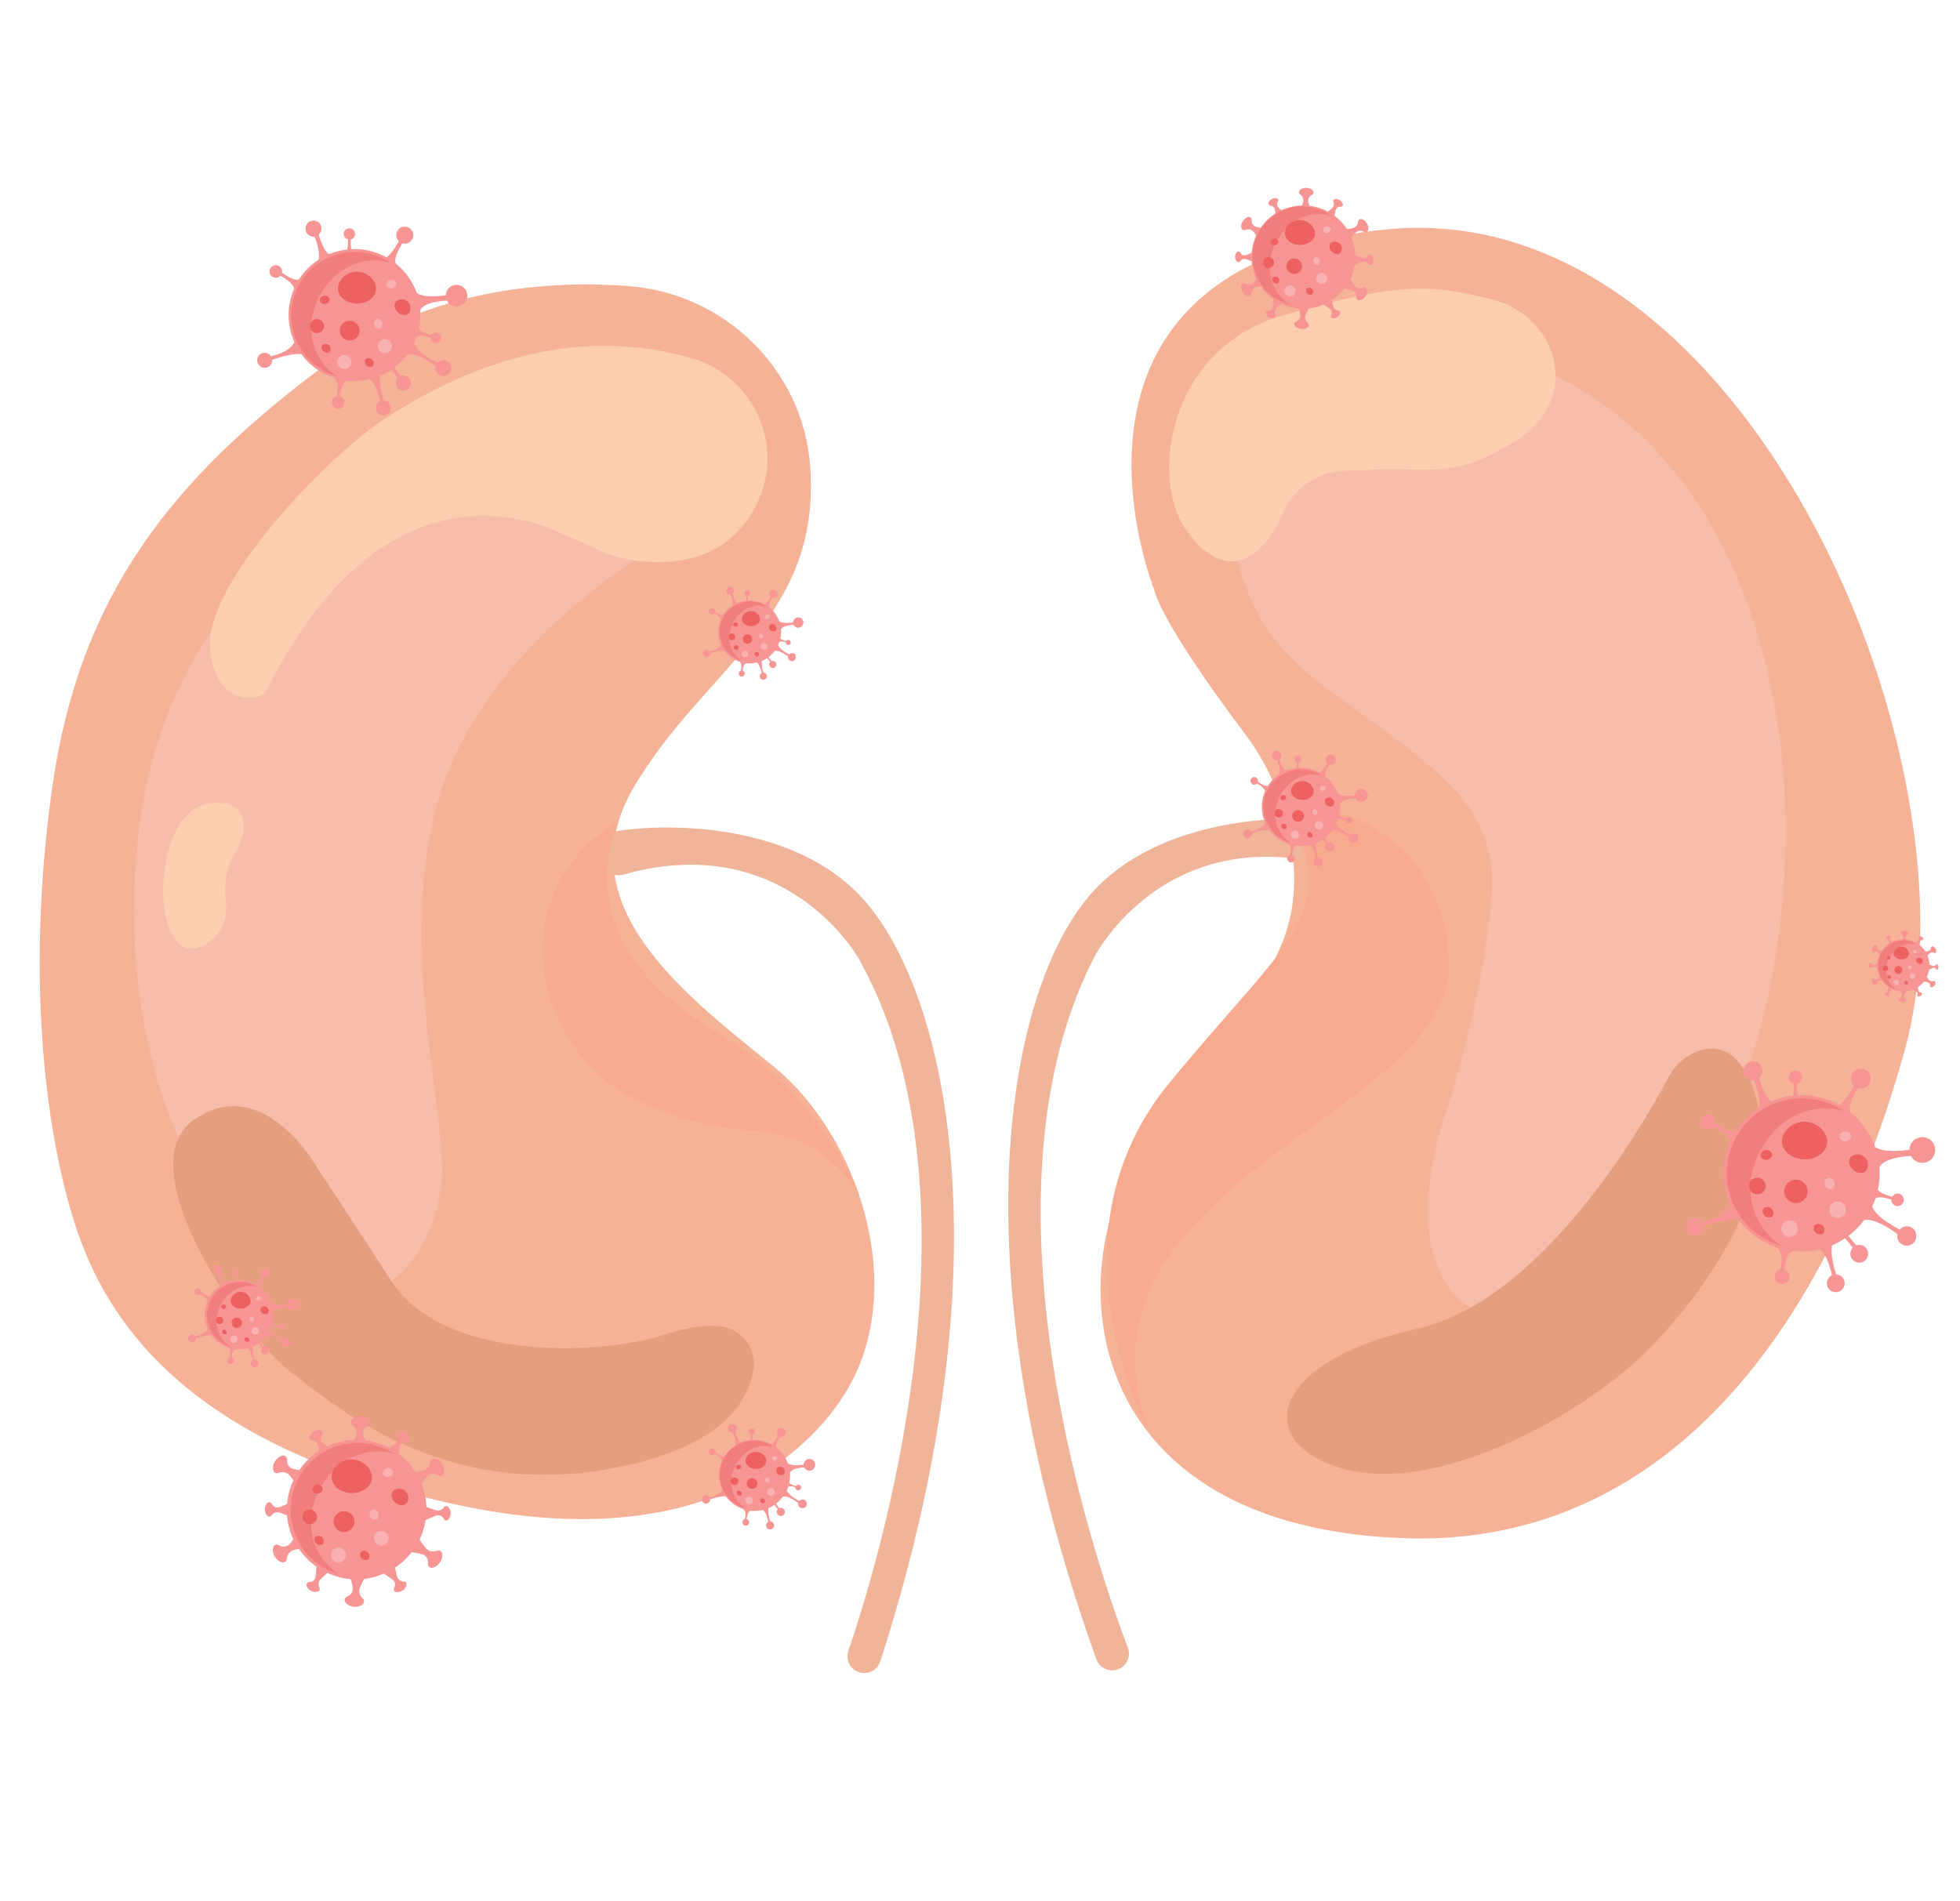 <svg xmlns="http://www.w3.org/2000/svg" viewBox="0 0 826.94 802.05"><defs><style>.cls-1{fill:#f5b297;}.cls-2{fill:#f6bdaa;}.cls-3{fill:#e59e7e;}.cls-4{fill:#f0b498;}.cls-5{fill:#f7aa8e;}.cls-6{fill:#fccdaf;}.cls-7{fill:#f79594;}.cls-8{fill:#f27d7d;}.cls-9{fill:#ed6160;}.cls-10{fill:#f9b1b2;}</style></defs><title>riñones</title><g id="organos_ai" data-name="organos ai"><path class="cls-1" d="M486.86,248.48s-54.3-135.77,97.3-151.6,253.42,224,219.48,346.19S699.56,653.5,591,649,455.84,575.56,466.5,522.26c18.1-90.5,95.71-94.08,76.49-175.21a103.64,103.64,0,0,0-18.27-38.13C512.75,293,490.17,261.69,486.86,248.48Z"/><path class="cls-1" d="M341.86,197.2c-2.75-41-35.93-73.47-76.88-76.52-31.77-2.36-82.65.25-125.44,31.63-67.88,49.78-106.35,99.56-117.66,181s-2.26,149.34,11.31,187.8S81.49,611.64,195,635.4c97.29,20.36,145.2-19.19,162.91-49.78,24.89-43,4.53-106.35-31.68-135.76S238,382,267.38,332.2,344.32,262.05,342.05,201C342,199.69,341.94,198.43,341.86,197.2Z"/><path class="cls-2" d="M278.3,200.63c5.36,13.19.24,28.38-11.55,36.36-22.7,15.36-66.05,49.86-80.82,97.47-20.37,65.62,4.52,138,0,167.44s-27.16,58.83-63.36,38.46-76.93-95-63.35-194.59,97.29-151.6,142.55-156.12C237.32,186.09,268.69,177,278.3,200.63Z"/><path class="cls-3" d="M133.88,492.85s-22.62-40.73-52-20.37,22.63,92.77,40.73,106.35,63.36,54.31,135.76,40.73c46.57-8.73,57.57-28.7,59.5-41.83a15.73,15.73,0,0,0-13.64-18c-5.56-.63-13.15-.08-23.23,3.28-27.15,9-93.7,11.7-115.86-22.43S133.88,492.85,133.88,492.85Z"/><path class="cls-4" d="M251.54,360.07a9.29,9.29,0,0,1,7.57-9.14c18.77-3.48,70.38-4.6,101,24.26,38,35.74,67.13,153.06,11.27,325.86a7.07,7.07,0,0,1-9,4.51h0a7.06,7.06,0,0,1-4.45-9c11.74-34.21,60.62-191.6,4.41-292,0,0-30.47-54.83-99.09-35.59a9.29,9.29,0,0,1-11.79-8.94Z"/><path class="cls-4" d="M571.21,355.42a9.28,9.28,0,0,0-7.86-8.89c-18.87-2.86-70.5-2.28-100.19,27.56-36.78,37-62.07,155.19-.57,326.06a7.07,7.07,0,0,0,9.1,4.21h0a7.06,7.06,0,0,0,4.16-9.12c-12.85-33.81-66.88-189.5-14-291.67,0,0,28.65-55.81,97.87-38.83a9.28,9.28,0,0,0,11.48-9.32Z"/><path class="cls-2" d="M546.4,164.72c-23.67,21.18-32.22,55-20.23,84.42a85.86,85.86,0,0,0,26.31,35.54c43,33.94,79.2,49.78,76.93,90.51-1.64,29.57-10.44,63.92-15.14,80.51-1.3,4.61-2.75,9.17-4.29,13.71-4.68,13.9-18.61,62.94,10.38,82.27,0,0,40.73,22.62,86-38.47S769.7,339,735.76,250.74c-28.53-74.18-87.44-108.39-143.12-105.31a75.7,75.7,0,0,0-46.24,19.29Z"/><path class="cls-5" d="M260.93,346.73s-33.82,16.92-31.84,57.61c1.2,24.78,15.81,47.07,37.68,58.79,12.15,6.51,28.64,12.21,50.39,13.88,0,0,29.87-.89,45.48,27.84,0,0-16.06-43.68-59.05-68.57C245.17,402.46,254.49,361.27,260.93,346.73Z"/><path class="cls-3" d="M716.14,443.62a23.31,23.31,0,0,0-12.3,11.09c-10.54,19.84-53.24,94.27-106.1,106-61.1,13.57-70.15,47.52-31.68,58.83s99.56-20.37,129-49.78,56.57-74.67,45.26-108.61C733.82,441.78,723.66,440.85,716.14,443.62Z"/><path class="cls-5" d="M543.43,339s63.36,0,67.88,65.62S446.14,497.37,484.6,603.72c0,0-45.25-81.46,9-147.08S563.8,388.76,543.43,339Z"/><path class="cls-6" d="M234.75,224.22c-14.44-6.64-74.62-27-121.91,66.32a7,7,0,0,1-5.73,3.91c-6.08.38-16.87-1.75-18.48-21.08-2.26-27.16,49.78-81.46,74.67-97.3,22.5-14.32,70.88-41.58,128.44-24.95,25,7.21,38.79,34.64,28.8,58.63q-.53,1.25-1.11,2.52c-15.84,33.94-56.57,24.89-65.62,20.37-3.89-1.94-7.35-3.47-10-4.58C240.74,226.82,237.72,225.58,234.75,224.22Z"/><path class="cls-6" d="M98.66,361c-1.8,2.82-4.71,9.27-3.35,20.11a17.29,17.29,0,0,1-7,16.32c-25.6,18.2-26.33-55.82.3-58.49,15.32-1.53,15.08,8.35,13.33,14.89A25.78,25.78,0,0,1,98.66,361Z"/><path class="cls-6" d="M575.74,198.35c-2.42.15-4.85.25-7.28.27a29.5,29.5,0,0,0-27.29,18.18c-9,20.36-24.89,29.41-40.73,6.79s-6.79-76.93,40.73-90.51,61.09-13.58,88.24-6.79,38.47,40.73,11.32,58.83S603.11,196.64,575.74,198.35Z"/><path class="cls-7" d="M576.21,121.5a1.37,1.37,0,0,0-1.27,0,2.51,2.51,0,0,1-1,.16,2.93,2.93,0,0,1-2-.76,26.71,26.71,0,0,1-2.24-3,22.07,22.07,0,0,0,1.87-6.07,29,29,0,0,1,3.51-1.47,2.06,2.06,0,0,1,1.34.18,1.68,1.68,0,0,1,.71.71,1.1,1.1,0,0,0,.9.66c.69,0,1.37-1.07,1.35-2.32s-.74-2.2-1.43-2.18a1,1,0,0,0-.77.51,1.71,1.71,0,0,1-.56.51,2.14,2.14,0,0,1-1.52.36,24.5,24.5,0,0,1-3.3-1.17,21.81,21.81,0,0,0-1.56-7.27,22.12,22.12,0,0,1,1.9-2.33,2.8,2.8,0,0,1,1.71-.68,2.15,2.15,0,0,1,1.32.36,1.48,1.48,0,0,0,1.52.17c.81-.47.9-2.19,0-3.65s-2.35-2.12-3.16-1.64a1.35,1.35,0,0,0-.58,1.12,2.3,2.3,0,0,1-.31,1,3,3,0,0,1-1.57,1.45,19.36,19.36,0,0,1-2.76.56,21.47,21.47,0,0,0-5.25-5.65,21.68,21.68,0,0,1,.52-2.59,2.12,2.12,0,0,1,.88-1,1.59,1.59,0,0,1,1-.21,1.11,1.11,0,0,0,1-.4c.36-.59-.16-1.74-1.21-2.39s-2.25-.58-2.61,0a1,1,0,0,0,0,.93,1.72,1.72,0,0,1,.13.75,2.06,2.06,0,0,1-.53,1.47,18.22,18.22,0,0,1-2.07,1.64,21.76,21.76,0,0,0-7.66-2.4,15.39,15.39,0,0,1-.54-1.67,2.78,2.78,0,0,1,.29-1.81,2.24,2.24,0,0,1,1-1,1.49,1.49,0,0,0,.93-1.2c0-1-1.41-1.92-3.11-1.93s-3,.92-3,1.86a1.32,1.32,0,0,0,.66,1.07,2.41,2.41,0,0,1,.68.78,2.94,2.94,0,0,1,.44,2.1,14,14,0,0,1-.53,1.6,22,22,0,0,0-8.66,2.06,12.79,12.79,0,0,1-1.43-1.26,2,2,0,0,1-.47-1.26,1.68,1.68,0,0,1,.29-1,1.06,1.06,0,0,0,.16-1.1c-.33-.6-1.59-.71-2.67-.11s-1.6,1.68-1.27,2.29a1,1,0,0,0,.81.44,1.82,1.82,0,0,1,.72.25,2.17,2.17,0,0,1,1,1.18,14.46,14.46,0,0,1,.34,1.91,21.67,21.67,0,0,0-6.26,6.08,16.57,16.57,0,0,1-2.09-.47,2.77,2.77,0,0,1-1.4-1.19,2.22,2.22,0,0,1-.3-1.34,1.49,1.49,0,0,0-.54-1.42c-.8-.49-2.37.22-3.26,1.66s-.78,3.07,0,3.57a1.34,1.34,0,0,0,1.26,0,2.57,2.57,0,0,1,1-.18,2.94,2.94,0,0,1,2,.72,16.8,16.8,0,0,1,1.49,1.79,22,22,0,0,0-2,7.42,18.78,18.78,0,0,1-2.63,1,2.05,2.05,0,0,1-1.34-.19,1.68,1.68,0,0,1-.71-.71,1.08,1.08,0,0,0-.89-.67c-.69,0-1.38,1.06-1.37,2.31s.72,2.2,1.41,2.19a1,1,0,0,0,.78-.5,1.71,1.71,0,0,1,.56-.51,2.16,2.16,0,0,1,1.53-.35,20.43,20.43,0,0,1,2.67.94,21.86,21.86,0,0,0,2,7.55,14.29,14.29,0,0,1-1.28,1.53,2.78,2.78,0,0,1-1.7.7,2.29,2.29,0,0,1-1.32-.34,1.51,1.51,0,0,0-1.52-.17c-.8.49-.88,2.2,0,3.66s2.37,2.09,3.18,1.6a1.34,1.34,0,0,0,.57-1.13,2.53,2.53,0,0,1,.3-1,3,3,0,0,1,1.56-1.46,14.66,14.66,0,0,1,1.91-.44,21.76,21.76,0,0,0,5.46,5.54,24.3,24.3,0,0,1-.32,3.44,2.06,2.06,0,0,1-.78,1.1,1.65,1.65,0,0,1-1,.3,1.09,1.09,0,0,0-1,.49c-.31.61.31,1.71,1.42,2.27s2.29.38,2.6-.24a1,1,0,0,0-.09-.92,1.88,1.88,0,0,1-.19-.74,2.16,2.16,0,0,1,.39-1.51,23,23,0,0,1,2.37-2.2,21.57,21.57,0,0,0,7.28,1.94,18.88,18.88,0,0,1,.67,2.69,2.74,2.74,0,0,1-.46,1.78,2.2,2.2,0,0,1-1.07.85,1.49,1.49,0,0,0-1,1.11c-.1.94,1.23,2,2.92,2.21s3.09-.64,3.19-1.58a1.36,1.36,0,0,0-.56-1.13,2.33,2.33,0,0,1-.61-.84,2.93,2.93,0,0,1-.24-2.12,23.84,23.84,0,0,1,1.43-3,21.86,21.86,0,0,0,6.16-1.6,25.47,25.47,0,0,1,3,2,2,2,0,0,1,.57,1.22,1.6,1.6,0,0,1-.2,1,1.11,1.11,0,0,0-.07,1.12c.39.57,1.65.57,2.68-.13s1.45-1.81,1.06-2.38a1,1,0,0,0-.84-.38,1.73,1.73,0,0,1-.74-.19,2.14,2.14,0,0,1-1.13-1.08,21.93,21.93,0,0,1-.75-3.09,21.45,21.45,0,0,0,5.22-4.86,23.44,23.44,0,0,1,3.47.77,2.67,2.67,0,0,1,1.37,1.22,2.15,2.15,0,0,1,.27,1.34,1.49,1.49,0,0,0,.52,1.43c.79.52,2.37-.16,3.29-1.58S577,122,576.21,121.5Z"/><path class="cls-8" d="M539.07,101.06c5-8.32,13.81-12.56,22.72-10-.28-.19-.56-.37-.85-.54a21,21,0,1,0-21.7,35.93,21.24,21.24,0,0,0,5,2.19C535,122.47,533.25,110.69,539.07,101.06Z"/><path class="cls-9" d="M554.77,98.56c-.07,2.75-3,4.9-6.45,4.81s-6.27-2.4-6.19-5.15,3-5.45,6.47-5.36S554.85,95.8,554.77,98.56Z"/><path class="cls-9" d="M565.65,106.56c-.85.92-2.48.8-3.66-.27s-1.44-2.69-.59-3.62a2.91,2.91,0,0,1,4.25,3.89Z"/><path class="cls-9" d="M553.7,124.05a1.7,1.7,0,0,1-2.44-2.24,1.61,1.61,0,0,1,2.19,0A1.63,1.63,0,0,1,553.7,124.05Z"/><path class="cls-10" d="M554.94,108.55a1.71,1.71,0,0,1,1.17,3.1,1.67,1.67,0,0,1-1.17-3.1Z"/><path class="cls-9" d="M539.41,119.35a1.71,1.71,0,0,1-2.43-2.26,1.67,1.67,0,0,1,2.43,2.26Z"/><path class="cls-10" d="M561.46,96.73a1.7,1.7,0,0,1-3.26.55,1.67,1.67,0,0,1,3.26-.55Z"/><path class="cls-9" d="M539.39,101.93a1.7,1.7,0,0,1-3.26.55,1.67,1.67,0,0,1,3.26-.55Z"/><circle class="cls-9" cx="546.03" cy="112.32" r="3.27"/><circle class="cls-9" cx="535.25" cy="110.83" r="2.32"/><circle class="cls-10" cx="544.26" cy="122.75" r="2.32"/><circle class="cls-10" cx="557.68" cy="117.5" r="2.32"/><path class="cls-7" d="M185.79,654.41a1.81,1.81,0,0,0-1.7,0,3.23,3.23,0,0,1-1.38.21,3.93,3.93,0,0,1-2.69-1,34.58,34.58,0,0,1-3-4,29.36,29.36,0,0,0,2.52-8.17,37.53,37.53,0,0,1,4.73-2,2.77,2.77,0,0,1,1.8.24,2.23,2.23,0,0,1,1,1,1.48,1.48,0,0,0,1.22.88c.93,0,1.84-1.44,1.81-3.12s-1-3-1.92-2.94a1.33,1.33,0,0,0-1,.68,2.39,2.39,0,0,1-.75.7,2.91,2.91,0,0,1-2.06.48,33.73,33.73,0,0,1-4.44-1.57,29.41,29.41,0,0,0-2.11-9.8,27.22,27.22,0,0,1,2.58-3.13,3.71,3.71,0,0,1,2.29-.93,3,3,0,0,1,1.79.49,2,2,0,0,0,2,.24c1.1-.65,1.23-3,.07-4.93s-3.17-2.85-4.26-2.2a1.8,1.8,0,0,0-.78,1.51,3.29,3.29,0,0,1-.42,1.33,4,4,0,0,1-2.12,1.95,26.48,26.48,0,0,1-3.71.75,29.27,29.27,0,0,0-7.07-7.6,25.32,25.32,0,0,1,.7-3.49,2.75,2.75,0,0,1,1.18-1.38,2.16,2.16,0,0,1,1.32-.29,1.47,1.47,0,0,0,1.41-.53c.49-.79-.21-2.34-1.63-3.23s-3-.77-3.52,0a1.34,1.34,0,0,0,0,1.25,2.51,2.51,0,0,1,.18,1,2.92,2.92,0,0,1-.72,2,25,25,0,0,1-2.79,2.2,29.38,29.38,0,0,0-10.32-3.23,19.39,19.39,0,0,1-.73-2.25,3.78,3.78,0,0,1,.4-2.44,3,3,0,0,1,1.33-1.28,2,2,0,0,0,1.26-1.62c0-1.27-1.9-2.58-4.18-2.6s-4.08,1.24-4.09,2.51a1.82,1.82,0,0,0,.89,1.45,3.1,3.1,0,0,1,.92,1,3.92,3.92,0,0,1,.58,2.82,15.58,15.58,0,0,1-.71,2.16A29.55,29.55,0,0,0,138,610.31a18.06,18.06,0,0,1-1.93-1.69,2.79,2.79,0,0,1-.63-1.71,2.22,2.22,0,0,1,.39-1.29,1.45,1.45,0,0,0,.22-1.49c-.45-.81-2.14-1-3.61-.15s-2.15,2.26-1.7,3.08a1.32,1.32,0,0,0,1.09.6,2.4,2.4,0,0,1,1,.34,2.91,2.91,0,0,1,1.39,1.59,18.82,18.82,0,0,1,.45,2.57,29.31,29.31,0,0,0-8.43,8.19,22.43,22.43,0,0,1-2.81-.63,3.74,3.74,0,0,1-1.89-1.6,3,3,0,0,1-.4-1.81,2,2,0,0,0-.74-1.91c-1.07-.67-3.18.29-4.39,2.23s-1,4.13,0,4.8a1.82,1.82,0,0,0,1.7,0,3.37,3.37,0,0,1,1.37-.25,4,4,0,0,1,2.72,1,24.4,24.4,0,0,1,2,2.43,29.1,29.1,0,0,0-2.64,10,27.46,27.46,0,0,1-3.55,1.4,2.75,2.75,0,0,1-1.8-.26,2.23,2.23,0,0,1-1-1,1.49,1.49,0,0,0-1.2-.9c-.93,0-1.86,1.44-1.85,3.11s1,3,1.9,3a1.32,1.32,0,0,0,1-.68,2.4,2.4,0,0,1,.76-.69,2.91,2.91,0,0,1,2.06-.47,28,28,0,0,1,3.59,1.27,29.75,29.75,0,0,0,2.72,10.17,20.32,20.32,0,0,1-1.73,2.06,3.74,3.74,0,0,1-2.29,1,3,3,0,0,1-1.78-.47,2,2,0,0,0-2-.22c-1.09.65-1.2,3,0,4.93s3.2,2.81,4.28,2.16a1.82,1.82,0,0,0,.77-1.52,3.37,3.37,0,0,1,.41-1.34,4,4,0,0,1,2.09-2,20.87,20.87,0,0,1,2.59-.6,29.32,29.32,0,0,0,7.35,7.48,33.59,33.59,0,0,1-.44,4.62,2.74,2.74,0,0,1-1,1.48,2.2,2.2,0,0,1-1.29.41,1.46,1.46,0,0,0-1.35.66c-.42.83.41,2.31,1.91,3.06s3.08.51,3.5-.33a1.34,1.34,0,0,0-.12-1.24,2.39,2.39,0,0,1-.26-1,2.85,2.85,0,0,1,.53-2,29.7,29.7,0,0,1,3.18-3,29.06,29.06,0,0,0,9.81,2.61,26.41,26.41,0,0,1,.91,3.63,3.79,3.79,0,0,1-.62,2.4,3.07,3.07,0,0,1-1.45,1.15,2,2,0,0,0-1.4,1.49c-.13,1.27,1.66,2.74,3.93,3s4.17-.87,4.3-2.13a1.81,1.81,0,0,0-.75-1.52,3.38,3.38,0,0,1-.82-1.13,3.89,3.89,0,0,1-.32-2.86,29.74,29.74,0,0,1,1.93-4.07A29.39,29.39,0,0,0,161.9,664a35.53,35.53,0,0,1,4,2.75,2.74,2.74,0,0,1,.77,1.64,2.21,2.21,0,0,1-.27,1.33,1.46,1.46,0,0,0-.09,1.5c.52.77,2.22.77,3.61-.17s1.94-2.44,1.42-3.21a1.31,1.31,0,0,0-1.14-.51,2.3,2.3,0,0,1-1-.25,2.9,2.9,0,0,1-1.52-1.46,30.29,30.29,0,0,1-1-4.16,29.49,29.49,0,0,0,7-6.55,34.94,34.94,0,0,1,4.67,1,3.8,3.8,0,0,1,1.85,1.64,3.1,3.1,0,0,1,.36,1.82,2,2,0,0,0,.69,1.93c1.06.69,3.19-.23,4.44-2.14S186.86,655.1,185.79,654.41Z"/><path class="cls-8" d="M135.76,626.88c6.77-11.21,18.61-16.91,30.61-13.43-.37-.25-.76-.5-1.15-.73A28.27,28.27,0,0,0,136,661.12a27.92,27.92,0,0,0,6.75,3C130.28,655.72,127.93,639.85,135.76,626.88Z"/><path class="cls-9" d="M156.92,623.51c-.1,3.71-4,6.61-8.7,6.48s-8.44-3.23-8.34-6.93,4-7.35,8.72-7.23S157,619.8,156.92,623.51Z"/><path class="cls-9" d="M171.57,634.29c-1.14,1.25-3.34,1.09-4.92-.36s-1.94-3.63-.8-4.87a3.91,3.91,0,0,1,5.72,5.23Z"/><path class="cls-9" d="M155.47,657.85a2.29,2.29,0,0,1-3.29-3,2.25,2.25,0,0,1,3.29,3Z"/><path class="cls-10" d="M157.14,637a2.29,2.29,0,0,1,1.58,4.17,2.25,2.25,0,0,1-1.58-4.17Z"/><path class="cls-9" d="M136.22,651.52a2.29,2.29,0,0,1-3.26-3,2.25,2.25,0,0,1,3.26,3Z"/><path class="cls-10" d="M165.93,621a2.29,2.29,0,0,1-4.4.74,2.25,2.25,0,0,1,4.4-.74Z"/><path class="cls-9" d="M136.2,628.06a2.29,2.29,0,0,1-4.39.74,2.24,2.24,0,0,1,4.39-.74Z"/><circle class="cls-9" cx="145.14" cy="642.05" r="4.41"/><circle class="cls-9" cx="130.62" cy="640.04" r="3.12"/><circle class="cls-10" cx="142.76" cy="656.1" r="3.12"/><circle class="cls-10" cx="160.83" cy="649.03" r="3.12"/><path class="cls-7" d="M816.23,414a.68.68,0,0,0-.64,0,1.16,1.16,0,0,1-.52.08,1.51,1.51,0,0,1-1-.38,13.68,13.68,0,0,1-1.14-1.5,10.8,10.8,0,0,0,1-3.07,14.52,14.52,0,0,1,1.78-.74,1,1,0,0,1,.67.09.78.78,0,0,1,.36.36.55.55,0,0,0,.46.33c.35,0,.69-.54.68-1.17s-.37-1.11-.72-1.11a.51.51,0,0,0-.39.26.87.87,0,0,1-.28.26,1.09,1.09,0,0,1-.78.18,12,12,0,0,1-1.66-.59,11.33,11.33,0,0,0-.79-3.68,11,11,0,0,1,1-1.17,1.42,1.42,0,0,1,.86-.35,1.13,1.13,0,0,1,.67.18.74.74,0,0,0,.77.09c.41-.24.46-1.11,0-1.85s-1.19-1.06-1.6-.82a.69.69,0,0,0-.29.56,1.09,1.09,0,0,1-.16.5,1.48,1.48,0,0,1-.79.74,9.75,9.75,0,0,1-1.4.28,11,11,0,0,0-2.65-2.86,10.4,10.4,0,0,1,.26-1.31,1,1,0,0,1,.45-.51.76.76,0,0,1,.49-.11.56.56,0,0,0,.53-.2c.19-.3-.08-.88-.61-1.21s-1.14-.29-1.32,0a.52.52,0,0,0,0,.47,1,1,0,0,1,.07.38,1.13,1.13,0,0,1-.27.74,9.39,9.39,0,0,1-1.05.83,10.83,10.83,0,0,0-3.87-1.21,6.86,6.86,0,0,1-.28-.85,1.44,1.44,0,0,1,.15-.91,1.11,1.11,0,0,1,.5-.48.79.79,0,0,0,.48-.61c0-.48-.72-1-1.57-1s-1.53.47-1.54.95a.67.67,0,0,0,.34.54,1.28,1.28,0,0,1,.34.39,1.47,1.47,0,0,1,.22,1.06,6.32,6.32,0,0,1-.27.81,11.25,11.25,0,0,0-4.38,1,6.52,6.52,0,0,1-.72-.63,1.11,1.11,0,0,1-.24-.64.94.94,0,0,1,.15-.49.54.54,0,0,0,.08-.56c-.17-.3-.8-.36-1.35-.05s-.81.85-.64,1.15a.5.5,0,0,0,.41.23.78.78,0,0,1,.36.13,1.09,1.09,0,0,1,.52.59,5.42,5.42,0,0,1,.17,1,11,11,0,0,0-3.16,3.07,8.07,8.07,0,0,1-1.06-.23,1.44,1.44,0,0,1-.71-.61,1.2,1.2,0,0,1-.15-.67.75.75,0,0,0-.27-.72c-.41-.25-1.2.11-1.65.84s-.39,1.55,0,1.8a.66.66,0,0,0,.64,0,1.3,1.3,0,0,1,.52-.09,1.49,1.49,0,0,1,1,.36,10.14,10.14,0,0,1,.75.91,11,11,0,0,0-1,3.75,9.55,9.55,0,0,1-1.33.53,1,1,0,0,1-.68-.1.83.83,0,0,1-.36-.36.54.54,0,0,0-.45-.34c-.35,0-.7.54-.69,1.17s.36,1.11.71,1.11a.49.49,0,0,0,.39-.25,1,1,0,0,1,.29-.26,1.07,1.07,0,0,1,.77-.18,9.84,9.84,0,0,1,1.35.48,11.34,11.34,0,0,0,1,3.82,6.71,6.71,0,0,1-.65.77,1.37,1.37,0,0,1-.86.35,1.09,1.09,0,0,1-.67-.17A.72.72,0,0,0,790,413c-.41.24-.45,1.11,0,1.85s1.2,1.05,1.61.81a.71.71,0,0,0,.29-.57,1.21,1.21,0,0,1,.15-.5,1.49,1.49,0,0,1,.79-.75,8.64,8.64,0,0,1,1-.22,11,11,0,0,0,2.76,2.81,13.69,13.69,0,0,1-.17,1.73,1.06,1.06,0,0,1-.39.56.84.84,0,0,1-.49.15.53.53,0,0,0-.5.25c-.16.31.15.87.71,1.15s1.16.19,1.32-.12a.5.5,0,0,0-.05-.47.93.93,0,0,1-.1-.37,1.15,1.15,0,0,1,.2-.77,12.42,12.42,0,0,1,1.2-1.11,11.05,11.05,0,0,0,3.68,1,9.86,9.86,0,0,1,.34,1.36,1.4,1.4,0,0,1-.23.9,1.14,1.14,0,0,1-.54.43.79.79,0,0,0-.53.57c0,.47.62,1,1.48,1.11s1.56-.32,1.61-.8a.7.7,0,0,0-.28-.57,1.07,1.07,0,0,1-.31-.42,1.49,1.49,0,0,1-.12-1.08,12.79,12.79,0,0,1,.72-1.52,11.3,11.3,0,0,0,3.12-.81,12.91,12.91,0,0,1,1.49,1,.94.94,0,0,1,.29.61.78.78,0,0,1-.1.5.56.56,0,0,0,0,.57c.19.29.83.28,1.35-.07s.73-.91.54-1.2a.49.49,0,0,0-.43-.19.79.79,0,0,1-.37-.1,1,1,0,0,1-.57-.55,10.5,10.5,0,0,1-.38-1.56,11,11,0,0,0,2.64-2.46,13.17,13.17,0,0,1,1.75.39,1.43,1.43,0,0,1,.7.62,1.13,1.13,0,0,1,.13.68.76.76,0,0,0,.26.72c.4.26,1.2-.08,1.67-.8S816.62,414.21,816.23,414Z"/><path class="cls-8" d="M797.44,403.61c2.54-4.2,7-6.35,11.5-5l-.44-.27a10.61,10.61,0,1,0-11,18.17,10.88,10.88,0,0,0,2.53,1.11C795.39,414.44,794.5,408.48,797.44,403.61Z"/><path class="cls-9" d="M805.39,402.35c0,1.39-1.5,2.48-3.27,2.43s-3.17-1.21-3.13-2.6a3.23,3.23,0,0,1,6.4.17Z"/><path class="cls-9" d="M810.89,406.4a1.34,1.34,0,0,1-1.85-.14,1.32,1.32,0,0,1-.3-1.83,1.42,1.42,0,0,1,1.93,0A1.45,1.45,0,0,1,810.89,406.4Z"/><path class="cls-9" d="M804.84,415.24a.86.86,0,0,1-1.23-1.13.84.84,0,0,1,1.23,1.13Z"/><path class="cls-10" d="M805.47,407.4a.77.77,0,0,1,.91.55.76.76,0,0,1-.32,1,.81.81,0,0,1-1-.52A.83.83,0,0,1,805.47,407.4Z"/><path class="cls-9" d="M797.62,412.86a.86.86,0,0,1-1.23-1.14.81.81,0,0,1,1.11,0A.82.82,0,0,1,797.62,412.86Z"/><path class="cls-10" d="M808.77,401.42a.77.77,0,0,1-.72.79.76.76,0,0,1-.93-.51.84.84,0,0,1,1.65-.28Z"/><path class="cls-9" d="M797.61,404.06a.86.86,0,0,1-1.65.27.84.84,0,0,1,1.65-.27Z"/><circle class="cls-9" cx="800.96" cy="409.31" r="1.66"/><circle class="cls-9" cx="795.51" cy="408.56" r="1.17"/><circle class="cls-10" cx="800.07" cy="414.58" r="1.17"/><circle class="cls-10" cx="806.86" cy="411.93" r="1.17"/><path class="cls-7" d="M335.67,276.52a1.61,1.61,0,0,0-2.76-.31l0-.11c-3.28-1.74-4.34-3.07-4.64-3.91a11.44,11.44,0,0,0,.54-1.32c.22-.2.87-.46,2.71.18l0-.07a1,1,0,0,0,.08.51,1.05,1.05,0,1,0,.07-.95,5.76,5.76,0,0,1-2.46-1.16,13.12,13.12,0,0,0,.27-3.74c.11-.47.82-1.72,5.34-2v0a2.16,2.16,0,0,0,1,1,2.17,2.17,0,1,0-1-2.89,2.08,2.08,0,0,0-.2.87c-.91.14-4.36.58-5.85-.48a13.16,13.16,0,0,0-4.22-5.9c-.19-.5-.19-1.63,1.33-4l-.1-.07a1.7,1.7,0,1,0-1.11-1.33,1.63,1.63,0,0,0,.5.94,10.54,10.54,0,0,1-2.47,3.25,13.2,13.2,0,0,0-7.05-1.64,6.81,6.81,0,0,1-.13-1.94h-.08a1.12,1.12,0,0,0,.51-.23,1.13,1.13,0,1,0-1.59-.17,1.17,1.17,0,0,0,.6.38,8.63,8.63,0,0,1-.15,2,13.49,13.49,0,0,0-3.69,1c-.44-.31-1.22-1.22-2.05-3.92a2,2,0,0,0,.32-.41,1.59,1.59,0,0,0-.53-2.2,1.6,1.6,0,1,0-1.67,2.74,1.85,1.85,0,0,0,1.06.26c.25.62,1.22,3.24.78,4.64a13.24,13.24,0,0,0-3.94,4c-.37.09-1.39.1-3.4-1.4a1.26,1.26,0,1,0-1,1,1.23,1.23,0,0,0,.66-.39c.55.3,2.63,1.52,2.73,2.63a13.28,13.28,0,0,0,.07,10.75c-.26.54-1.29,2.06-4.67,2.8l0,.1a1.54,1.54,0,0,0-.51-.54,1.5,1.5,0,1,0,.69,1.16c.42-.14,4.37-1.47,5.91-1.08a13.31,13.31,0,0,0,3.8,3.46,13.88,13.88,0,0,0,2.72,1.25c.45.39,1.12,1.4.5,3.72a1.3,1.3,0,0,0-.46.25,1.26,1.26,0,1,0,1.78.16,1.24,1.24,0,0,0-.63-.41c.06-.59.38-2.84,1.53-3.14a13.27,13.27,0,0,0,4.49-.29c.67.46,1.46,1.62,2.08,4.36h.1a1.58,1.58,0,0,0-.6.44,1.5,1.5,0,1,0,1.24-.54,11.94,11.94,0,0,1-.72-4.93,13.5,13.5,0,0,0,2.21-1.2,16.82,16.82,0,0,1,1.28,1.6l.1,0a1.44,1.44,0,0,0-.38.63,1.5,1.5,0,1,0,1.86-1,1.44,1.44,0,0,0-.94,0,17.15,17.15,0,0,1-1.3-1.65,12.86,12.86,0,0,0,2.64-2.67c2-.36,5.27,2.1,5.66,2.4a1.62,1.62,0,1,0,3.05-.32Z"/><path class="cls-8" d="M309.68,262c3.05-5.05,8.39-7.62,13.8-6.05l-.52-.33a12.75,12.75,0,1,0-10.14,23.16C307.21,275.05,306.14,267.89,309.68,262Z"/><path class="cls-9" d="M320.67,261.27c0,1.67-1.8,3-3.92,2.92s-3.8-1.45-3.76-3.13a3.88,3.88,0,0,1,7.68.21Z"/><path class="cls-9" d="M327.28,266.13a1.8,1.8,0,0,1-2.58-2.36,1.76,1.76,0,0,1,2.58,2.36Z"/><path class="cls-9" d="M320,276.75a.92.92,0,0,1-1.28-.09.91.91,0,0,1-.2-1.26,1,1,0,0,1,1.48,1.35Z"/><path class="cls-10" d="M320.77,267.34a.93.93,0,0,1,1.1.66.91.91,0,0,1-.39,1.22,1,1,0,0,1-1.17-.63A1,1,0,0,1,320.77,267.34Z"/><path class="cls-9" d="M311.34,273.9a1,1,0,0,1-1.47-1.37,1,1,0,0,1,1.47,1.37Z"/><path class="cls-10" d="M324.74,260.16a1,1,0,0,1-2,.33,1,1,0,0,1,2-.33Z"/><path class="cls-9" d="M311.33,263.32a1,1,0,0,1-2,.33,1,1,0,0,1,.84-1A1,1,0,0,1,311.33,263.32Z"/><circle class="cls-9" cx="315.36" cy="269.63" r="1.99"/><circle class="cls-9" cx="308.81" cy="268.73" r="1.41"/><circle class="cls-10" cx="314.29" cy="275.96" r="1.41"/><circle class="cls-10" cx="322.44" cy="272.78" r="1.41"/><path class="cls-7" d="M122.28,565.72a1.79,1.79,0,0,0-2.36-.89,1.66,1.66,0,0,0-.69.56l0-.12c-3.61-1.93-4.78-3.39-5.1-4.31.23-.48.42-1,.6-1.46.24-.22,1-.51,3,.19l0-.07a1.27,1.27,0,0,0,.08.57,1.17,1.17,0,0,0,2.16-.89,1.17,1.17,0,0,0-2.08-.16,6.48,6.48,0,0,1-2.71-1.28,14.33,14.33,0,0,0,.3-4.12c.12-.52.91-1.9,5.88-2.24v0a2.33,2.33,0,0,0,1.12,1.09,2.39,2.39,0,1,0-1.38-2.22c-1,.15-4.79.64-6.44-.53a14.48,14.48,0,0,0-4.64-6.5c-.21-.55-.21-1.8,1.47-4.44l-.11-.08a1.87,1.87,0,1,0-1.23-1.46,1.86,1.86,0,0,0,.55,1,11.51,11.51,0,0,1-2.72,3.59,14.6,14.6,0,0,0-7.77-1.82,7.75,7.75,0,0,1-.13-2.13H100a1.25,1.25,0,1,0-1-2.2A1.25,1.25,0,0,0,99.5,538a9.5,9.5,0,0,1-.16,2.24,14.38,14.38,0,0,0-4.07,1.06c-.48-.34-1.34-1.34-2.25-4.32a2.05,2.05,0,0,0,.35-.44,1.77,1.77,0,1,0-2.43.58,2,2,0,0,0,1.18.29c.27.68,1.34,3.57.85,5.11a14.55,14.55,0,0,0-4.34,4.39c-.41.1-1.53.11-3.74-1.54a1.51,1.51,0,0,0,0-.56,1.39,1.39,0,1,0-1.06,1.65,1.35,1.35,0,0,0,.73-.42c.6.33,2.9,1.67,3,2.9a14.59,14.59,0,0,0,.09,11.83c-.3.6-1.43,2.27-5.16,3.08l0,.12a1.69,1.69,0,0,0-.56-.6,1.65,1.65,0,1,0,.5,2.29,1.68,1.68,0,0,0,.26-1c.46-.16,4.81-1.62,6.51-1.18a14.69,14.69,0,0,0,4.18,3.8,15,15,0,0,0,3,1.38c.5.43,1.24,1.55.55,4.1a1.29,1.29,0,0,0-.5.27,1.39,1.39,0,1,0,1.78,2.13,1.37,1.37,0,0,0,.17-2,1.31,1.31,0,0,0-.69-.45c.07-.66.42-3.14,1.68-3.46a14.43,14.43,0,0,0,5-.32c.74.51,1.61,1.79,2.29,4.81h.12a1.65,1.65,0,1,0,1.88,2.59,1.66,1.66,0,0,0-.22-2.33,1.61,1.61,0,0,0-1-.38,13.24,13.24,0,0,1-.79-5.43,14.77,14.77,0,0,0,2.44-1.32,19.24,19.24,0,0,1,1.41,1.76l.11-.06a1.79,1.79,0,0,0-.43.7,1.66,1.66,0,1,0,2.06-1.1,1.61,1.61,0,0,0-1,0,17.13,17.13,0,0,1-1.43-1.82,14.24,14.24,0,0,0,2.91-2.94c2.2-.39,5.81,2.32,6.23,2.64a1.88,1.88,0,0,0,.12,1.12,1.78,1.78,0,0,0,3.25-1.47Z"/><path class="cls-8" d="M93.64,549.78c3.36-5.57,9.25-8.4,15.21-6.67l-.57-.36a14,14,0,1,0-11.17,25.51C90.92,564.11,89.75,556.22,93.64,549.78Z"/><path class="cls-9" d="M105.75,548.92c0,1.85-2,3.29-4.32,3.23s-4.19-1.61-4.14-3.45a4.27,4.27,0,0,1,8.46.22Z"/><path class="cls-9" d="M113,554.28a2,2,0,0,1-2.84-2.6,1.94,1.94,0,0,1,2.84,2.6Z"/><path class="cls-9" d="M105,566a1.14,1.14,0,0,1-1.64-1.49A1.12,1.12,0,0,1,105,566Z"/><path class="cls-10" d="M105.86,555.62a1.14,1.14,0,0,1,.79,2.07,1.08,1.08,0,0,1-1.3-.7A1.07,1.07,0,0,1,105.86,555.62Z"/><path class="cls-9" d="M95.47,562.84a1.14,1.14,0,0,1-1.62-1.51,1.12,1.12,0,0,1,1.62,1.51Z"/><path class="cls-10" d="M110.23,547.7a1.14,1.14,0,0,1-2.18.37,1.12,1.12,0,0,1,2.18-.37Z"/><path class="cls-9" d="M95.46,551.18a1.14,1.14,0,0,1-2.18.37,1.12,1.12,0,0,1,2.18-.37Z"/><circle class="cls-9" cx="99.9" cy="558.14" r="2.19"/><circle class="cls-9" cx="92.69" cy="557.14" r="1.55"/><circle class="cls-10" cx="98.72" cy="565.11" r="1.55"/><circle class="cls-10" cx="107.7" cy="561.6" r="1.55"/><path class="cls-7" d="M572.94,352.86a2,2,0,0,0-2.67-1,1.89,1.89,0,0,0-.77.62l0-.13c-4.09-2.17-5.4-3.83-5.77-4.87a16.84,16.84,0,0,0,.68-1.65c.27-.25,1.08-.57,3.37.23l0-.09a1.32,1.32,0,1,0,2.53-.36,1.32,1.32,0,0,0-1.72-.72,1.4,1.4,0,0,0-.63.54A7.25,7.25,0,0,1,565,344a16.23,16.23,0,0,0,.34-4.65c.14-.59,1-2.14,6.64-2.53v0a2.71,2.71,0,1,0,0-2.37,2.64,2.64,0,0,0-.26,1.09c-1.13.17-5.42.72-7.27-.6a16.5,16.5,0,0,0-5.25-7.35c-.23-.62-.23-2,1.66-5l-.13-.09a2.15,2.15,0,0,0,1,.1,2.11,2.11,0,1,0-2.42-1.75,2.06,2.06,0,0,0,.62,1.17,13.08,13.08,0,0,1-3.07,4.05,16.43,16.43,0,0,0-8.78-2.05,8.77,8.77,0,0,1-.15-2.41h-.1a1.43,1.43,0,0,0,.64-.29,1.41,1.41,0,1,0-2-.21,1.37,1.37,0,0,0,.74.47A11.26,11.26,0,0,1,547,324a16.68,16.68,0,0,0-4.6,1.19c-.54-.38-1.51-1.51-2.54-4.87a2.65,2.65,0,0,0,.4-.5,2,2,0,0,0-.67-2.75,2,2,0,0,0-2.08,3.41,2.3,2.3,0,0,0,1.33.32c.3.77,1.52,4,1,5.77a16.45,16.45,0,0,0-4.9,5c-.46.11-1.72.13-4.23-1.74a1.49,1.49,0,0,0,0-.63,1.57,1.57,0,1,0-3.06.68,1.56,1.56,0,0,0,2.69.71c.68.37,3.27,1.89,3.39,3.27a16.51,16.51,0,0,0,.1,13.37c-.34.68-1.61,2.56-5.82,3.48l0,.13a2,2,0,0,0-.63-.68,1.87,1.87,0,1,0,.56,2.58,1.78,1.78,0,0,0,.29-1.13c.53-.18,5.43-1.83,7.35-1.34a16.69,16.69,0,0,0,8.11,5.85c.57.49,1.4,1.75.63,4.64a1.31,1.31,0,0,0-.57.3,1.57,1.57,0,1,0,2,2.41,1.58,1.58,0,0,0,.2-2.21,1.55,1.55,0,0,0-.79-.51c.08-.74.47-3.54,1.9-3.9a16.64,16.64,0,0,0,5.59-.36c.84.57,1.82,2,2.58,5.42h.14a2,2,0,0,0-.75.54,1.87,1.87,0,1,0,2.63-.24,1.84,1.84,0,0,0-1.1-.42c-.15-.44-1.27-3.73-.89-6.15a16.2,16.2,0,0,0,2.75-1.48,20.52,20.52,0,0,1,1.6,2l.12-.07a1.87,1.87,0,1,0,1.85-.46,1.9,1.9,0,0,0-1.18,0,21.33,21.33,0,0,1-1.61-2,16.65,16.65,0,0,0,3.28-3.32c2.49-.45,6.56,2.61,7,3a2,2,0,0,0,.13,1.26,2,2,0,0,0,3.67-1.66Z"/><path class="cls-8" d="M540.6,334.86c3.8-6.29,10.44-9.49,17.17-7.53l-.64-.42a15.86,15.86,0,1,0-12.62,28.82C537.53,351,536.2,342.14,540.6,334.86Z"/><path class="cls-9" d="M554.28,333.89c-.06,2.08-2.24,3.71-4.88,3.64s-4.73-1.81-4.68-3.89,2.25-4.12,4.89-4.05S554.33,331.81,554.28,333.89Z"/><path class="cls-9" d="M562.5,339.94a2.24,2.24,0,0,1-3.21-2.94,2.2,2.2,0,0,1,3.21,2.94Z"/><path class="cls-9" d="M553.47,353.16a1.29,1.29,0,0,1-1.85-1.69,1.23,1.23,0,0,1,1.66,0A1.24,1.24,0,0,1,553.47,353.16Z"/><path class="cls-10" d="M554.4,341.45a1.29,1.29,0,0,1,.89,2.34,1.26,1.26,0,0,1-.89-2.34Z"/><path class="cls-9" d="M542.67,349.6a1.14,1.14,0,0,1-1.59-.13,1.12,1.12,0,0,1-.24-1.57,1.26,1.26,0,0,1,1.83,1.7Z"/><path class="cls-10" d="M559.33,332.51a1.28,1.28,0,0,1-2.46.41,1.26,1.26,0,0,1,2.46-.41Z"/><path class="cls-9" d="M542.66,336.44a1.29,1.29,0,0,1-2.47.42,1.26,1.26,0,0,1,2.47-.42Z"/><circle class="cls-9" cx="547.67" cy="344.3" r="2.47"/><circle class="cls-9" cx="539.53" cy="343.17" r="1.75"/><circle class="cls-10" cx="546.34" cy="352.17" r="1.75"/><circle class="cls-10" cx="556.47" cy="348.21" r="1.75"/><path class="cls-7" d="M808.18,519.8a4,4,0,0,0-6.88-.75l.11-.27c-8.16-4.34-10.79-7.65-11.52-9.72a33.6,33.6,0,0,0,1.35-3.3c.54-.49,2.15-1.13,6.73.45L798,506a2.6,2.6,0,0,0,.19,1.28,2.63,2.63,0,1,0,1.42-3.43A2.6,2.6,0,0,0,798.4,505c-.58-.14-4.53-1.15-6.12-2.9a32.76,32.76,0,0,0,.69-9.29c.26-1.17,2-4.28,13.26-5.06v-.08a5.28,5.28,0,0,0,2.52,2.46,5.41,5.41,0,1,0-3.1-5c-2.25.35-10.82,1.44-14.53-1.18a32.8,32.8,0,0,0-10.49-14.68c-.46-1.24-.46-4.05,3.32-10l-.25-.18a4.28,4.28,0,0,0,2.08.19,4.21,4.21,0,1,0-3.61-1.14c-.41.8-3.08,5.92-6.13,8.08a32.73,32.73,0,0,0-17.52-4.09,17.19,17.19,0,0,1-.3-4.82l-.2,0a2.74,2.74,0,0,0,1.26-.58,2.81,2.81,0,1,0-2.47.53,21.68,21.68,0,0,1-.36,5.05,33.17,33.17,0,0,0-9.18,2.4c-1.09-.76-3-3-5.08-9.74a4.79,4.79,0,0,0,.79-1,4,4,0,1,0-5.48,1.33,4.58,4.58,0,0,0,2.65.64c.61,1.54,3,8.06,1.92,11.53a32.77,32.77,0,0,0-9.78,9.9c-.92.23-3.45.25-8.45-3.48a3.16,3.16,0,1,0-.76,1.52c1.35.75,6.53,3.77,6.77,6.54a32.93,32.93,0,0,0,.19,26.69c-.66,1.36-3.21,5.12-11.62,6.95l.06.27a3.78,3.78,0,0,0-1.26-1.35,3.75,3.75,0,1,0,1.7,2.89c1.06-.36,10.85-3.66,14.68-2.68a33.08,33.08,0,0,0,16.2,11.68c1.13,1,2.8,3.5,1.25,9.26a3.24,3.24,0,0,0-1.14.61,3.13,3.13,0,1,0,4.42.4,3.21,3.21,0,0,0-1.57-1c.15-1.47.94-7.06,3.8-7.79a33,33,0,0,0,11.17-.72c1.66,1.14,3.62,4,5.15,10.84l.27,0a3.77,3.77,0,0,0-1.5,1.09,3.74,3.74,0,1,0,3.07-1.34c-.31-.88-2.55-7.44-1.79-12.27a32.08,32.08,0,0,0,5.5-3,41.85,41.85,0,0,1,3.19,4l.24-.12a3.65,3.65,0,0,0-1,1.58,3.74,3.74,0,1,0,2.3-2.43,41.74,41.74,0,0,1-3.23-4.09,32.78,32.78,0,0,0,6.57-6.63c5-.89,13.09,5.21,14.06,6a4,4,0,1,0,7.58-.8Z"/><path class="cls-8" d="M743.59,483.85c7.58-12.56,20.85-19,34.3-15-.42-.29-.85-.56-1.29-.83a31.68,31.68,0,0,0-32.75,54.24,32.06,32.06,0,0,0,7.55,3.31C737.45,516.17,734.81,498.38,743.59,483.85Z"/><path class="cls-9" d="M770.91,481.92c-.11,4.15-4.47,7.4-9.74,7.27s-9.46-3.62-9.35-7.78,4.5-8.23,9.77-8.09S771,477.77,770.91,481.92Z"/><path class="cls-9" d="M787.33,494c-1.28,1.4-3.75,1.21-5.52-.41s-2.18-4.06-.9-5.46a4.39,4.39,0,0,1,6.42,5.87Z"/><path class="cls-9" d="M769.29,520.39A2.57,2.57,0,0,1,765.6,517a2.52,2.52,0,0,1,3.69,3.37Z"/><path class="cls-10" d="M771.16,497a2.57,2.57,0,0,1,1.76,4.68,2.52,2.52,0,0,1-1.76-4.68Z"/><path class="cls-9" d="M747.72,513.3a2.57,2.57,0,0,1-3.66-3.41,2.52,2.52,0,0,1,3.66,3.41Z"/><path class="cls-10" d="M781,479.16a2.57,2.57,0,0,1-4.93.83,2.52,2.52,0,0,1,4.93-.83Z"/><path class="cls-9" d="M747.7,487a2.57,2.57,0,0,1-4.93.83,2.52,2.52,0,0,1,4.93-.83Z"/><circle class="cls-9" cx="757.71" cy="502.7" r="4.94"/><circle class="cls-9" cx="741.45" cy="500.45" r="3.5"/><circle class="cls-10" cx="755.05" cy="518.43" r="3.5"/><circle class="cls-10" cx="775.3" cy="510.51" r="3.5"/><path class="cls-7" d="M340.26,633.79a1.83,1.83,0,0,0-3.13-.34l.05-.13c-3.71-2-4.91-3.48-5.24-4.42.23-.49.43-1,.61-1.5.25-.23,1-.52,3.06.2l0-.08a1.19,1.19,0,0,0,1.64,1.24,1.21,1.21,0,0,0,.65-1.57,1.18,1.18,0,0,0-1.56-.64,1.14,1.14,0,0,0-.57.49,6.93,6.93,0,0,1-2.79-1.32,15.11,15.11,0,0,0,.32-4.23c.12-.54.92-2,6-2.31v0a2.5,2.5,0,0,0,1.15,1.12,2.46,2.46,0,1,0-1.18-3.28,2.51,2.51,0,0,0-.23,1c-1,.16-4.93.66-6.62-.54a14.86,14.86,0,0,0-4.77-6.68c-.21-.56-.21-1.84,1.51-4.56l-.11-.08a1.86,1.86,0,0,0,.94.08,1.91,1.91,0,1,0-2.2-1.58,2,2,0,0,0,.56,1.07,11.69,11.69,0,0,1-2.79,3.67,15,15,0,0,0-8-1.86,8.07,8.07,0,0,1-.14-2.19h-.09A1.27,1.27,0,0,0,318,605a1.28,1.28,0,1,0-1.8-.2,1.34,1.34,0,0,0,.67.44,10,10,0,0,1-.16,2.3,15.07,15.07,0,0,0-4.18,1.09c-.5-.35-1.38-1.38-2.31-4.43a3.69,3.69,0,0,0,.36-.46,1.82,1.82,0,1,0-2.5.6,2.08,2.08,0,0,0,1.21.29c.28.7,1.38,3.67.87,5.25a15,15,0,0,0-4.45,4.51c-.42.1-1.57.11-3.85-1.58a1.27,1.27,0,0,0,0-.58,1.43,1.43,0,0,0-2.79.62,1.44,1.44,0,0,0,1.71,1.08,1.35,1.35,0,0,0,.74-.43c.62.34,3,1.71,3.09,3a15,15,0,0,0,.09,12.16c-.31.61-1.46,2.33-5.3,3.16l0,.12a1.75,1.75,0,0,0-.57-.61,1.7,1.7,0,1,0,.51,2.34,1.68,1.68,0,0,0,.26-1c.48-.16,4.94-1.66,6.69-1.22a14.84,14.84,0,0,0,4.3,3.91,14.61,14.61,0,0,0,3.07,1.41c.52.45,1.28,1.6.57,4.22a1.33,1.33,0,0,0-.52.28,1.43,1.43,0,0,0,1.83,2.19,1.42,1.42,0,0,0,.18-2A1.37,1.37,0,0,0,315,641c.07-.68.43-3.22,1.73-3.55a15.19,15.19,0,0,0,5.08-.33c.76.52,1.65,1.83,2.35,4.93h.12a1.72,1.72,0,0,0-.68.5,1.7,1.7,0,1,0,2.39-.22,1.64,1.64,0,0,0-1-.39,13.68,13.68,0,0,1-.82-5.59,14.84,14.84,0,0,0,2.51-1.35,20.71,20.71,0,0,1,1.45,1.81l.11-.06a1.71,1.71,0,0,0-.44.72,1.7,1.7,0,1,0,2.12-1.14,1.63,1.63,0,0,0-1.07,0,18.41,18.41,0,0,1-1.47-1.87,15,15,0,0,0,3-3c2.26-.4,6,2.38,6.4,2.71a1.83,1.83,0,1,0,3.45-.36Z"/><path class="cls-8" d="M310.85,617.42c3.46-5.72,9.5-8.63,15.62-6.85-.19-.13-.39-.25-.59-.37A14.42,14.42,0,1,0,311,634.89a15,15,0,0,0,3.44,1.51C308.06,632.13,306.86,624,310.85,617.42Z"/><path class="cls-9" d="M323.29,616.54c-.05,1.89-2,3.37-4.43,3.31s-4.31-1.65-4.26-3.54,2-3.75,4.45-3.68S323.34,614.65,323.29,616.54Z"/><path class="cls-9" d="M330.77,622a2,2,0,0,1-2.92-2.67,2,2,0,0,1,2.92,2.67Z"/><path class="cls-9" d="M322.56,634.06a1.17,1.17,0,0,1-1.68-1.54,1.15,1.15,0,0,1,1.68,1.54Z"/><path class="cls-10" d="M323.41,623.41a1.17,1.17,0,0,1,.8,2.13,1.1,1.1,0,0,1-1.33-.71A1.11,1.11,0,0,1,323.41,623.41Z"/><path class="cls-9" d="M312.73,630.83a1.17,1.17,0,0,1-1.66-1.55,1.15,1.15,0,0,1,1.66,1.55Z"/><path class="cls-10" d="M327.89,615.28a1.17,1.17,0,0,1-2.24.38,1.1,1.1,0,0,1,1-1.17A1.11,1.11,0,0,1,327.89,615.28Z"/><path class="cls-9" d="M312.72,618.86a1.17,1.17,0,0,1-2.24.38,1.11,1.11,0,0,1,1-1.17A1.09,1.09,0,0,1,312.72,618.86Z"/><circle class="cls-9" cx="317.28" cy="626" r="2.25"/><circle class="cls-9" cx="309.88" cy="624.98" r="1.59"/><circle class="cls-10" cx="316.07" cy="633.17" r="1.59"/><circle class="cls-10" cx="325.29" cy="629.56" r="1.59"/><path class="cls-7" d="M190.16,153.94a3.4,3.4,0,0,0-4.5-1.69,3.49,3.49,0,0,0-1.31,1.05l.09-.22c-6.89-3.67-9.11-6.46-9.73-8.21q.64-1.38,1.14-2.79c.46-.42,1.82-1,5.68.38l.07-.15a2.18,2.18,0,0,0,.15,1.09,2.23,2.23,0,1,0,.15-2c-.49-.12-3.83-1-5.17-2.45a27.73,27.73,0,0,0,.58-7.85c.22-1,1.72-3.61,11.2-4.27v-.07a4.56,4.56,0,1,0,0-4,4.68,4.68,0,0,0-.44,1.84c-1.9.29-9.14,1.21-12.27-1a27.66,27.66,0,0,0-8.86-12.39c-.39-1-.39-3.42,2.8-8.46l-.21-.15a3.59,3.59,0,0,0,1.76.15,3.58,3.58,0,1,0-3.05-1c-.35.68-2.6,5-5.18,6.83a27.76,27.76,0,0,0-14.81-3.46,15,15,0,0,1-.25-4.07l-.17,0a2.35,2.35,0,0,0,1.07-.48,2.38,2.38,0,1,0-3.34-.36,2.36,2.36,0,0,0,1.25.8,18.49,18.49,0,0,1-.3,4.27,28.2,28.2,0,0,0-7.76,2c-.92-.64-2.55-2.55-4.29-8.22a4.06,4.06,0,0,0,.67-.85,3.37,3.37,0,1,0-4.63,1.12,3.83,3.83,0,0,0,2.24.54c.51,1.3,2.56,6.81,1.62,9.74a27.69,27.69,0,0,0-8.26,8.36c-.78.2-2.92.22-7.14-2.93a2.76,2.76,0,0,0,0-1.07,2.65,2.65,0,1,0-2,3.16,2.55,2.55,0,0,0,1.38-.81c1.15.63,5.52,3.19,5.73,5.52a27.83,27.83,0,0,0,.16,22.55c-.56,1.15-2.71,4.33-9.82,5.88l0,.22a3.23,3.23,0,0,0-1.07-1.14,3.15,3.15,0,1,0,1,4.35,3.08,3.08,0,0,0,.48-1.91c.89-.3,9.17-3.09,12.41-2.26a28,28,0,0,0,13.68,9.87c1,.83,2.37,3,1.06,7.82a2.7,2.7,0,0,0-1,.51,2.65,2.65,0,1,0,3.73.34,2.59,2.59,0,0,0-1.33-.85c.13-1.25.8-6,3.21-6.59a27.89,27.89,0,0,0,9.43-.61c1.41,1,3.06,3.41,4.36,9.16l.22,0a3.15,3.15,0,1,0,3.18.5,3.22,3.22,0,0,0-1.85-.72c-.26-.74-2.15-6.28-1.51-10.36a28.17,28.17,0,0,0,4.65-2.5,34.51,34.51,0,0,1,2.69,3.35l.2-.11a3.21,3.21,0,0,0-.8,1.33,3.15,3.15,0,1,0,3.92-2.1,3.11,3.11,0,0,0-2,0,32.49,32.49,0,0,1-2.73-3.45,27.8,27.8,0,0,0,5.55-5.6c4.19-.76,11.06,4.4,11.87,5a3.4,3.4,0,0,0,4.72,3.82A3.4,3.4,0,0,0,190.16,153.94Z"/><path class="cls-8" d="M135.59,123.56c6.41-10.6,17.62-16,29-12.7-.36-.24-.72-.48-1.09-.7A26.76,26.76,0,0,0,135.81,156a27.23,27.23,0,0,0,6.38,2.8C130.4,150.87,128.18,135.84,135.59,123.56Z"/><path class="cls-9" d="M158.67,121.93c-.09,3.51-3.77,6.26-8.23,6.14s-8-3.06-7.89-6.56,3.79-7,8.25-6.84S158.77,118.43,158.67,121.93Z"/><path class="cls-9" d="M172.54,132.14c-1.07,1.18-3.16,1-4.66-.34s-1.83-3.43-.76-4.61a3.7,3.7,0,0,1,5.42,4.95Z"/><path class="cls-9" d="M157.3,154.44a2.17,2.17,0,0,1-3.11-2.85,2.13,2.13,0,0,1,3.11,2.85Z"/><path class="cls-10" d="M158.88,134.69a2.17,2.17,0,0,1,1.5,3.94,2.13,2.13,0,0,1-1.5-3.94Z"/><path class="cls-9" d="M139.08,148.45a2.17,2.17,0,0,1-3.09-2.88,2.13,2.13,0,0,1,3.09,2.88Z"/><path class="cls-10" d="M167.2,119.6a2.17,2.17,0,0,1-4.16.7,2.13,2.13,0,0,1,4.16-.7Z"/><path class="cls-9" d="M139.06,126.24a2.17,2.17,0,0,1-4.16.7,2.13,2.13,0,0,1,4.16-.7Z"/><circle class="cls-9" cx="147.52" cy="139.49" r="4.18"/><circle class="cls-9" cx="133.78" cy="137.59" r="2.95"/><circle class="cls-10" cx="145.27" cy="152.78" r="2.95"/><circle class="cls-10" cx="162.38" cy="146.09" r="2.95"/></g></svg>